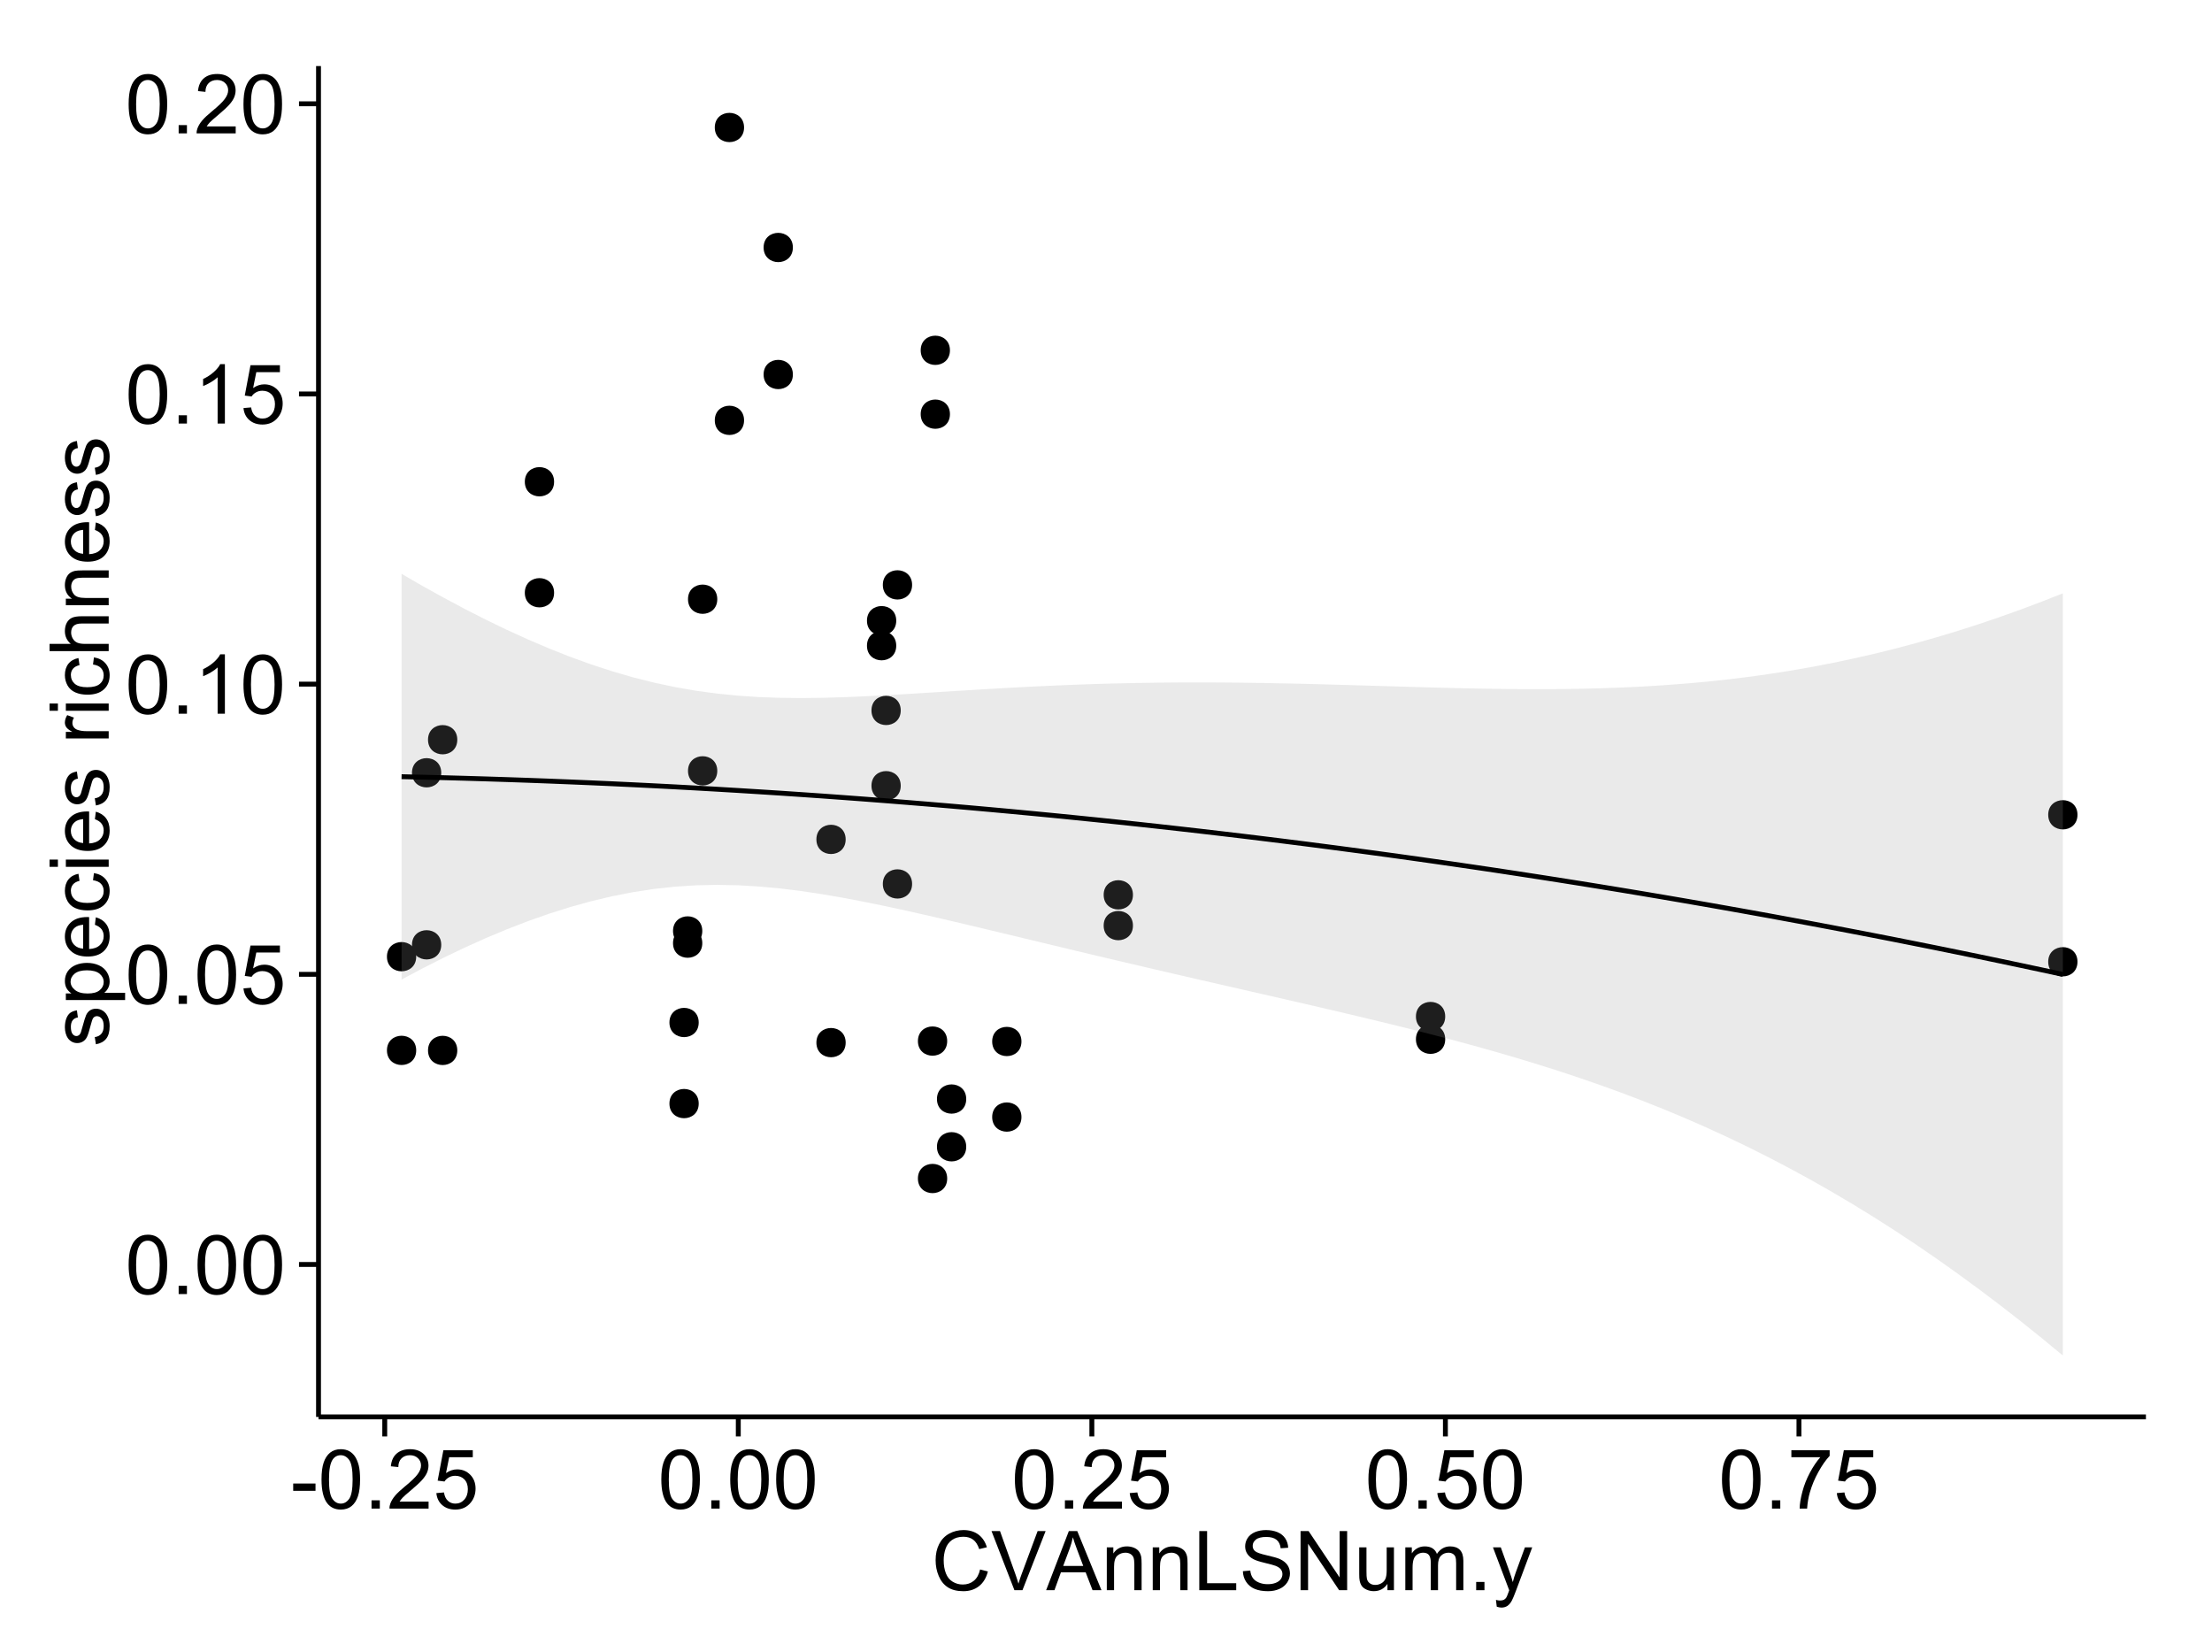 <?xml version="1.0" encoding="UTF-8"?>
<svg xmlns="http://www.w3.org/2000/svg" xmlns:xlink="http://www.w3.org/1999/xlink" width="482pt" height="360pt" viewBox="0 0 482 360" version="1.1">
<defs>
<g>
<symbol overflow="visible" id="glyph0-0">
<path style="stroke:none;" d="M 0.746 -6.355 C 0.742 -7.875 0.898 -9.102 1.215 -10.031 C 1.527 -10.961 1.996 -11.676 2.613 -12.18 C 3.23 -12.684 4.008 -12.938 4.949 -12.938 C 5.637 -12.938 6.242 -12.797 6.766 -12.52 C 7.285 -12.238 7.715 -11.836 8.059 -11.316 C 8.395 -10.789 8.664 -10.152 8.859 -9.398 C 9.051 -8.645 9.145 -7.629 9.148 -6.355 C 9.145 -4.84 8.992 -3.617 8.684 -2.691 C 8.371 -1.762 7.906 -1.047 7.289 -0.539 C 6.672 -0.035 5.891 0.215 4.949 0.219 C 3.703 0.215 2.727 -0.227 2.023 -1.117 C 1.168 -2.188 0.742 -3.934 0.746 -6.355 Z M 2.375 -6.355 C 2.371 -4.234 2.621 -2.824 3.117 -2.129 C 3.609 -1.426 4.219 -1.078 4.949 -1.082 C 5.672 -1.078 6.281 -1.43 6.781 -2.137 C 7.273 -2.836 7.523 -4.242 7.523 -6.355 C 7.523 -8.473 7.273 -9.883 6.781 -10.582 C 6.281 -11.277 5.664 -11.625 4.93 -11.629 C 4.199 -11.625 3.621 -11.316 3.191 -10.703 C 2.645 -9.918 2.371 -8.469 2.375 -6.355 Z M 2.375 -6.355 "/>
</symbol>
<symbol overflow="visible" id="glyph0-1">
<path style="stroke:none;" d="M 1.633 0 L 1.633 -1.801 L 3.438 -1.801 L 3.438 0 Z M 1.633 0 "/>
</symbol>
<symbol overflow="visible" id="glyph0-2">
<path style="stroke:none;" d="M 0.746 -3.375 L 2.406 -3.516 C 2.527 -2.707 2.812 -2.098 3.266 -1.691 C 3.711 -1.281 4.254 -1.078 4.887 -1.082 C 5.648 -1.078 6.293 -1.363 6.82 -1.941 C 7.344 -2.512 7.605 -3.273 7.609 -4.227 C 7.605 -5.125 7.352 -5.84 6.848 -6.363 C 6.34 -6.883 5.676 -7.141 4.859 -7.145 C 4.344 -7.141 3.887 -7.027 3.48 -6.797 C 3.07 -6.566 2.746 -6.266 2.516 -5.898 L 1.027 -6.09 L 2.277 -12.711 L 8.684 -12.711 L 8.684 -11.195 L 3.543 -11.195 L 2.848 -7.734 C 3.621 -8.273 4.43 -8.543 5.281 -8.543 C 6.402 -8.543 7.352 -8.152 8.129 -7.371 C 8.898 -6.59 9.285 -5.586 9.289 -4.367 C 9.285 -3.195 8.945 -2.188 8.27 -1.344 C 7.441 -0.301 6.316 0.215 4.887 0.219 C 3.715 0.215 2.758 -0.109 2.016 -0.766 C 1.273 -1.418 0.848 -2.289 0.746 -3.375 Z M 0.746 -3.375 "/>
</symbol>
<symbol overflow="visible" id="glyph0-3">
<path style="stroke:none;" d="M 6.707 0 L 5.125 0 L 5.125 -10.082 C 4.742 -9.715 4.242 -9.352 3.625 -8.988 C 3.004 -8.625 2.449 -8.352 1.961 -8.172 L 1.961 -9.703 C 2.844 -10.117 3.617 -10.621 4.281 -11.215 C 4.941 -11.805 5.41 -12.379 5.688 -12.938 L 6.707 -12.938 Z M 6.707 0 "/>
</symbol>
<symbol overflow="visible" id="glyph0-4">
<path style="stroke:none;" d="M 9.062 -1.52 L 9.062 0 L 0.547 0 C 0.531 -0.379 0.594 -0.742 0.73 -1.098 C 0.945 -1.676 1.293 -2.25 1.77 -2.812 C 2.246 -3.375 2.934 -4.023 3.84 -4.766 C 5.238 -5.906 6.188 -6.816 6.68 -7.492 C 7.172 -8.16 7.418 -8.793 7.418 -9.395 C 7.418 -10.02 7.191 -10.551 6.746 -10.98 C 6.293 -11.41 5.711 -11.625 4.992 -11.629 C 4.23 -11.625 3.621 -11.395 3.164 -10.941 C 2.703 -10.48 2.469 -9.848 2.469 -9.043 L 0.844 -9.211 C 0.953 -10.422 1.371 -11.344 2.102 -11.984 C 2.824 -12.617 3.801 -12.938 5.027 -12.938 C 6.262 -12.938 7.238 -12.594 7.961 -11.91 C 8.68 -11.223 9.039 -10.371 9.043 -9.359 C 9.039 -8.84 8.934 -8.336 8.727 -7.84 C 8.512 -7.34 8.164 -6.812 7.676 -6.266 C 7.188 -5.711 6.375 -4.957 5.238 -4 C 4.285 -3.199 3.676 -2.66 3.41 -2.379 C 3.141 -2.094 2.918 -1.805 2.742 -1.52 Z M 9.062 -1.52 "/>
</symbol>
<symbol overflow="visible" id="glyph0-5">
<path style="stroke:none;" d="M 0.57 -3.867 L 0.57 -5.457 L 5.43 -5.457 L 5.43 -3.867 Z M 0.57 -3.867 "/>
</symbol>
<symbol overflow="visible" id="glyph0-6">
<path style="stroke:none;" d="M 0.852 -11.195 L 0.852 -12.719 L 9.195 -12.719 L 9.195 -11.488 C 8.367 -10.613 7.555 -9.453 6.754 -8.008 C 5.945 -6.559 5.324 -5.07 4.887 -3.543 C 4.57 -2.461 4.367 -1.281 4.281 0 L 2.656 0 C 2.668 -1.012 2.867 -2.234 3.25 -3.672 C 3.629 -5.105 4.176 -6.492 4.891 -7.828 C 5.602 -9.16 6.359 -10.281 7.164 -11.195 Z M 0.852 -11.195 "/>
</symbol>
<symbol overflow="visible" id="glyph0-7">
<path style="stroke:none;" d="M 10.582 -4.516 L 12.289 -4.086 C 11.926 -2.68 11.281 -1.613 10.355 -0.883 C 9.426 -0.148 8.293 0.215 6.953 0.219 C 5.559 0.215 4.43 -0.062 3.562 -0.629 C 2.691 -1.191 2.027 -2.012 1.578 -3.086 C 1.121 -4.156 0.895 -5.309 0.898 -6.539 C 0.895 -7.879 1.152 -9.047 1.664 -10.047 C 2.176 -11.043 2.902 -11.801 3.852 -12.324 C 4.797 -12.84 5.84 -13.102 6.977 -13.105 C 8.266 -13.102 9.352 -12.773 10.23 -12.121 C 11.105 -11.461 11.715 -10.539 12.066 -9.352 L 10.391 -8.957 C 10.086 -9.891 9.652 -10.574 9.086 -11.004 C 8.516 -11.43 7.801 -11.641 6.945 -11.645 C 5.949 -11.641 5.121 -11.406 4.457 -10.934 C 3.789 -10.457 3.324 -9.816 3.059 -9.02 C 2.789 -8.215 2.652 -7.391 2.656 -6.547 C 2.652 -5.449 2.812 -4.496 3.133 -3.68 C 3.449 -2.859 3.945 -2.246 4.621 -1.844 C 5.293 -1.438 6.023 -1.234 6.812 -1.238 C 7.762 -1.234 8.57 -1.512 9.234 -2.062 C 9.898 -2.613 10.348 -3.43 10.582 -4.516 Z M 10.582 -4.516 "/>
</symbol>
<symbol overflow="visible" id="glyph0-8">
<path style="stroke:none;" d="M 5.07 0 L 0.078 -12.883 L 1.926 -12.883 L 5.273 -3.523 C 5.543 -2.77 5.766 -2.066 5.949 -1.414 C 6.145 -2.113 6.379 -2.816 6.645 -3.523 L 10.125 -12.883 L 11.867 -12.883 L 6.82 0 Z M 5.07 0 "/>
</symbol>
<symbol overflow="visible" id="glyph0-9">
<path style="stroke:none;" d="M -0.027 0 L 4.922 -12.883 L 6.758 -12.883 L 12.031 0 L 10.09 0 L 8.586 -3.902 L 3.199 -3.902 L 1.785 0 Z M 3.691 -5.289 L 8.059 -5.289 L 6.715 -8.859 C 6.305 -9.941 6 -10.832 5.801 -11.531 C 5.637 -10.703 5.402 -9.883 5.105 -9.07 Z M 3.691 -5.289 "/>
</symbol>
<symbol overflow="visible" id="glyph0-10">
<path style="stroke:none;" d="M 1.188 0 L 1.188 -9.336 L 2.609 -9.336 L 2.609 -8.008 C 3.293 -9.031 4.285 -9.543 5.582 -9.547 C 6.141 -9.543 6.656 -9.441 7.133 -9.242 C 7.602 -9.035 7.957 -8.77 8.191 -8.445 C 8.426 -8.113 8.59 -7.727 8.684 -7.277 C 8.742 -6.98 8.77 -6.465 8.773 -5.738 L 8.773 0 L 7.188 0 L 7.188 -5.68 C 7.184 -6.32 7.121 -6.801 7.004 -7.121 C 6.879 -7.438 6.66 -7.695 6.348 -7.887 C 6.031 -8.074 5.664 -8.168 5.246 -8.172 C 4.566 -8.168 3.984 -7.953 3.5 -7.531 C 3.008 -7.102 2.766 -6.293 2.77 -5.098 L 2.77 0 Z M 1.188 0 "/>
</symbol>
<symbol overflow="visible" id="glyph0-11">
<path style="stroke:none;" d="M 1.32 0 L 1.32 -12.883 L 3.023 -12.883 L 3.023 -1.52 L 9.367 -1.52 L 9.367 0 Z M 1.32 0 "/>
</symbol>
<symbol overflow="visible" id="glyph0-12">
<path style="stroke:none;" d="M 0.809 -4.141 L 2.418 -4.281 C 2.492 -3.633 2.668 -3.102 2.949 -2.691 C 3.223 -2.277 3.656 -1.945 4.246 -1.691 C 4.828 -1.434 5.488 -1.305 6.223 -1.309 C 6.871 -1.305 7.445 -1.402 7.945 -1.598 C 8.441 -1.789 8.809 -2.055 9.055 -2.395 C 9.297 -2.727 9.422 -3.094 9.422 -3.5 C 9.422 -3.898 9.305 -4.25 9.07 -4.555 C 8.836 -4.852 8.449 -5.105 7.91 -5.316 C 7.562 -5.449 6.797 -5.66 5.613 -5.945 C 4.43 -6.227 3.602 -6.496 3.129 -6.75 C 2.512 -7.07 2.051 -7.469 1.754 -7.949 C 1.449 -8.422 1.301 -8.957 1.301 -9.555 C 1.301 -10.203 1.484 -10.812 1.852 -11.379 C 2.219 -11.941 2.758 -12.367 3.469 -12.664 C 4.18 -12.953 4.969 -13.102 5.836 -13.105 C 6.789 -13.102 7.629 -12.945 8.363 -12.641 C 9.09 -12.328 9.652 -11.879 10.043 -11.285 C 10.434 -10.688 10.645 -10.008 10.68 -9.254 L 9.043 -9.133 C 8.953 -9.941 8.656 -10.555 8.152 -10.977 C 7.641 -11.391 6.895 -11.602 5.906 -11.602 C 4.875 -11.602 4.121 -11.41 3.652 -11.035 C 3.176 -10.652 2.941 -10.199 2.945 -9.668 C 2.941 -9.203 3.109 -8.82 3.445 -8.523 C 3.773 -8.223 4.629 -7.918 6.016 -7.605 C 7.398 -7.293 8.348 -7.02 8.867 -6.785 C 9.613 -6.438 10.168 -5.996 10.527 -5.469 C 10.883 -4.938 11.062 -4.328 11.066 -3.641 C 11.062 -2.949 10.867 -2.305 10.477 -1.699 C 10.082 -1.09 9.516 -0.617 8.781 -0.285 C 8.043 0.051 7.215 0.215 6.301 0.219 C 5.133 0.215 4.156 0.051 3.371 -0.289 C 2.578 -0.625 1.961 -1.137 1.516 -1.824 C 1.066 -2.504 0.832 -3.277 0.809 -4.141 Z M 0.809 -4.141 "/>
</symbol>
<symbol overflow="visible" id="glyph0-13">
<path style="stroke:none;" d="M 1.371 0 L 1.371 -12.883 L 3.121 -12.883 L 9.887 -2.77 L 9.887 -12.883 L 11.523 -12.883 L 11.523 0 L 9.773 0 L 3.008 -10.125 L 3.008 0 Z M 1.371 0 "/>
</symbol>
<symbol overflow="visible" id="glyph0-14">
<path style="stroke:none;" d="M 7.305 0 L 7.305 -1.371 C 6.574 -0.316 5.586 0.211 4.344 0.211 C 3.789 0.211 3.273 0.105 2.797 -0.105 C 2.316 -0.316 1.965 -0.578 1.734 -0.898 C 1.504 -1.215 1.34 -1.609 1.25 -2.074 C 1.18 -2.383 1.148 -2.875 1.152 -3.551 L 1.152 -9.336 L 2.734 -9.336 L 2.734 -4.156 C 2.73 -3.328 2.762 -2.773 2.828 -2.488 C 2.926 -2.07 3.137 -1.742 3.461 -1.508 C 3.781 -1.266 4.18 -1.148 4.656 -1.152 C 5.129 -1.148 5.574 -1.27 5.992 -1.516 C 6.406 -1.758 6.699 -2.09 6.875 -2.508 C 7.047 -2.926 7.137 -3.531 7.137 -4.332 L 7.137 -9.336 L 8.719 -9.336 L 8.719 0 Z M 7.305 0 "/>
</symbol>
<symbol overflow="visible" id="glyph0-15">
<path style="stroke:none;" d="M 1.188 0 L 1.188 -9.336 L 2.602 -9.336 L 2.602 -8.023 C 2.891 -8.477 3.277 -8.848 3.77 -9.129 C 4.254 -9.406 4.809 -9.543 5.43 -9.547 C 6.121 -9.543 6.688 -9.398 7.133 -9.113 C 7.57 -8.824 7.883 -8.426 8.07 -7.91 C 8.805 -9 9.766 -9.543 10.953 -9.547 C 11.875 -9.543 12.586 -9.289 13.086 -8.777 C 13.582 -8.262 13.832 -7.469 13.836 -6.406 L 13.836 0 L 12.262 0 L 12.262 -5.879 C 12.258 -6.508 12.207 -6.965 12.105 -7.246 C 12.004 -7.523 11.816 -7.746 11.547 -7.918 C 11.277 -8.082 10.961 -8.168 10.602 -8.172 C 9.941 -8.168 9.398 -7.949 8.965 -7.516 C 8.527 -7.078 8.309 -6.379 8.312 -5.422 L 8.312 0 L 6.734 0 L 6.734 -6.062 C 6.73 -6.762 6.602 -7.289 6.348 -7.645 C 6.086 -7.992 5.664 -8.168 5.078 -8.172 C 4.633 -8.168 4.223 -8.051 3.844 -7.82 C 3.465 -7.582 3.191 -7.238 3.023 -6.793 C 2.852 -6.34 2.766 -5.691 2.77 -4.844 L 2.77 0 Z M 1.188 0 "/>
</symbol>
<symbol overflow="visible" id="glyph0-16">
<path style="stroke:none;" d="M 1.117 3.594 L 0.941 2.109 C 1.285 2.203 1.586 2.25 1.844 2.25 C 2.195 2.25 2.477 2.191 2.691 2.074 C 2.898 1.957 3.07 1.793 3.207 1.582 C 3.305 1.422 3.469 1.027 3.691 0.406 C 3.719 0.312 3.766 0.184 3.832 0.016 L 0.289 -9.336 L 1.996 -9.336 L 3.938 -3.93 C 4.188 -3.238 4.41 -2.516 4.613 -1.766 C 4.793 -2.488 5.012 -3.199 5.266 -3.895 L 7.258 -9.336 L 8.844 -9.336 L 5.289 0.156 C 4.906 1.18 4.609 1.887 4.402 2.277 C 4.117 2.797 3.797 3.18 3.434 3.422 C 3.07 3.664 2.637 3.785 2.137 3.789 C 1.828 3.785 1.488 3.719 1.117 3.594 Z M 1.117 3.594 "/>
</symbol>
<symbol overflow="visible" id="glyph1-0">
<path style="stroke:none;" d="M -2.785 -0.555 L -3.031 -2.117 C -2.402 -2.203 -1.922 -2.449 -1.59 -2.852 C -1.254 -3.25 -1.09 -3.812 -1.09 -4.535 C -1.09 -5.262 -1.234 -5.801 -1.531 -6.152 C -1.824 -6.504 -2.172 -6.68 -2.574 -6.68 C -2.926 -6.68 -3.207 -6.523 -3.418 -6.215 C -3.555 -5.996 -3.734 -5.457 -3.953 -4.598 C -4.246 -3.434 -4.5 -2.629 -4.715 -2.184 C -4.926 -1.734 -5.223 -1.395 -5.602 -1.164 C -5.98 -0.93 -6.398 -0.812 -6.855 -0.816 C -7.27 -0.812 -7.652 -0.91 -8.012 -1.102 C -8.363 -1.293 -8.66 -1.551 -8.895 -1.883 C -9.074 -2.125 -9.227 -2.461 -9.355 -2.887 C -9.48 -3.309 -9.543 -3.766 -9.547 -4.254 C -9.543 -4.984 -9.438 -5.625 -9.23 -6.184 C -9.016 -6.734 -8.73 -7.145 -8.371 -7.41 C -8.008 -7.672 -7.527 -7.852 -6.926 -7.953 L -6.715 -6.406 C -7.195 -6.332 -7.57 -6.129 -7.84 -5.797 C -8.105 -5.457 -8.238 -4.98 -8.242 -4.367 C -8.238 -3.637 -8.117 -3.121 -7.883 -2.812 C -7.641 -2.5 -7.359 -2.344 -7.039 -2.348 C -6.832 -2.344 -6.648 -2.406 -6.484 -2.539 C -6.312 -2.664 -6.172 -2.867 -6.062 -3.148 C -6.004 -3.301 -5.871 -3.766 -5.66 -4.543 C -5.359 -5.66 -5.113 -6.441 -4.926 -6.887 C -4.734 -7.324 -4.457 -7.672 -4.094 -7.926 C -3.73 -8.176 -3.281 -8.301 -2.742 -8.305 C -2.211 -8.301 -1.711 -8.148 -1.25 -7.844 C -0.781 -7.535 -0.422 -7.09 -0.172 -6.512 C 0.086 -5.926 0.211 -5.27 0.211 -4.543 C 0.211 -3.328 -0.039 -2.406 -0.543 -1.77 C -1.047 -1.133 -1.793 -0.727 -2.785 -0.555 Z M -2.785 -0.555 "/>
</symbol>
<symbol overflow="visible" id="glyph1-1">
<path style="stroke:none;" d="M 3.578 -1.188 L -9.336 -1.188 L -9.336 -2.629 L -8.121 -2.629 C -8.594 -2.965 -8.949 -3.348 -9.188 -3.777 C -9.426 -4.203 -9.543 -4.723 -9.547 -5.336 C -9.543 -6.129 -9.34 -6.832 -8.93 -7.445 C -8.516 -8.051 -7.934 -8.512 -7.191 -8.824 C -6.441 -9.133 -5.625 -9.285 -4.738 -9.289 C -3.781 -9.285 -2.922 -9.113 -2.156 -8.773 C -1.391 -8.43 -0.805 -7.934 -0.398 -7.281 C 0.008 -6.625 0.211 -5.938 0.211 -5.219 C 0.211 -4.691 0.102 -4.219 -0.121 -3.801 C -0.344 -3.379 -0.625 -3.035 -0.965 -2.77 L 3.578 -2.77 Z M -4.613 -2.621 C -3.41 -2.613 -2.523 -2.855 -1.949 -3.348 C -1.375 -3.832 -1.09 -4.422 -1.09 -5.117 C -1.09 -5.816 -1.387 -6.418 -1.98 -6.922 C -2.574 -7.418 -3.496 -7.668 -4.746 -7.672 C -5.934 -7.668 -6.824 -7.426 -7.418 -6.938 C -8.008 -6.449 -8.301 -5.863 -8.305 -5.188 C -8.301 -4.508 -7.988 -3.914 -7.359 -3.398 C -6.727 -2.879 -5.809 -2.617 -4.613 -2.621 Z M -4.613 -2.621 "/>
</symbol>
<symbol overflow="visible" id="glyph1-2">
<path style="stroke:none;" d="M -3.004 -7.578 L -2.805 -9.211 C -1.848 -8.953 -1.105 -8.473 -0.578 -7.777 C -0.051 -7.078 0.211 -6.188 0.211 -5.105 C 0.211 -3.738 -0.207 -2.656 -1.051 -1.859 C -1.887 -1.055 -3.066 -0.656 -4.586 -0.66 C -6.156 -0.656 -7.375 -1.059 -8.246 -1.871 C -9.109 -2.676 -9.543 -3.727 -9.547 -5.02 C -9.543 -6.266 -9.117 -7.285 -8.27 -8.078 C -7.418 -8.867 -6.223 -9.262 -4.684 -9.266 C -4.586 -9.262 -4.445 -9.258 -4.262 -9.254 L -4.262 -2.293 C -3.234 -2.348 -2.449 -2.641 -1.906 -3.164 C -1.359 -3.684 -1.09 -4.332 -1.09 -5.117 C -1.09 -5.691 -1.242 -6.188 -1.547 -6.598 C -1.852 -7.008 -2.336 -7.332 -3.004 -7.578 Z M -5.562 -2.383 L -5.562 -7.594 C -6.344 -7.523 -6.934 -7.324 -7.328 -6.996 C -7.934 -6.492 -8.238 -5.836 -8.242 -5.035 C -8.238 -4.305 -7.996 -3.695 -7.512 -3.203 C -7.027 -2.707 -6.375 -2.434 -5.562 -2.383 Z M -5.562 -2.383 "/>
</symbol>
<symbol overflow="visible" id="glyph1-3">
<path style="stroke:none;" d="M -3.418 -7.277 L -3.215 -8.832 C -2.141 -8.66 -1.301 -8.227 -0.699 -7.527 C -0.09 -6.824 0.211 -5.965 0.211 -4.949 C 0.211 -3.668 -0.203 -2.641 -1.039 -1.867 C -1.871 -1.09 -3.07 -0.703 -4.633 -0.703 C -5.637 -0.703 -6.52 -0.867 -7.277 -1.203 C -8.031 -1.535 -8.598 -2.047 -8.977 -2.73 C -9.355 -3.41 -9.543 -4.152 -9.547 -4.957 C -9.543 -5.969 -9.289 -6.797 -8.777 -7.441 C -8.262 -8.086 -7.531 -8.5 -6.59 -8.684 L -6.355 -7.145 C -6.98 -6.996 -7.453 -6.738 -7.77 -6.367 C -8.082 -5.992 -8.238 -5.543 -8.242 -5.02 C -8.238 -4.219 -7.953 -3.57 -7.387 -3.074 C -6.812 -2.574 -5.91 -2.324 -4.676 -2.328 C -3.422 -2.324 -2.508 -2.566 -1.941 -3.047 C -1.371 -3.527 -1.09 -4.152 -1.09 -4.93 C -1.09 -5.547 -1.277 -6.066 -1.66 -6.484 C -2.035 -6.898 -2.621 -7.164 -3.418 -7.277 Z M -3.418 -7.277 "/>
</symbol>
<symbol overflow="visible" id="glyph1-4">
<path style="stroke:none;" d="M -11.066 -1.195 L -12.883 -1.195 L -12.883 -2.777 L -11.066 -2.777 Z M 0 -1.195 L -9.336 -1.195 L -9.336 -2.777 L 0 -2.777 Z M 0 -1.195 "/>
</symbol>
<symbol overflow="visible" id="glyph1-5">
<path style="stroke:none;" d=""/>
</symbol>
<symbol overflow="visible" id="glyph1-6">
<path style="stroke:none;" d="M 0 -1.168 L -9.336 -1.168 L -9.336 -2.594 L -7.918 -2.594 C -8.578 -2.953 -9.016 -3.289 -9.23 -3.598 C -9.438 -3.906 -9.543 -4.242 -9.547 -4.613 C -9.543 -5.145 -9.375 -5.688 -9.035 -6.242 L -7.566 -5.695 C -7.793 -5.309 -7.91 -4.922 -7.91 -4.535 C -7.91 -4.188 -7.805 -3.875 -7.598 -3.602 C -7.387 -3.324 -7.098 -3.129 -6.734 -3.016 C -6.168 -2.836 -5.555 -2.746 -4.887 -2.75 L 0 -2.75 Z M 0 -1.168 "/>
</symbol>
<symbol overflow="visible" id="glyph1-7">
<path style="stroke:none;" d="M 0 -1.188 L -12.883 -1.188 L -12.883 -2.77 L -8.262 -2.77 C -9.117 -3.504 -9.543 -4.434 -9.547 -5.562 C -9.543 -6.25 -9.406 -6.852 -9.137 -7.363 C -8.859 -7.871 -8.484 -8.234 -8.004 -8.457 C -7.523 -8.676 -6.824 -8.789 -5.914 -8.789 L 0 -8.789 L 0 -7.207 L -5.914 -7.207 C -6.703 -7.207 -7.281 -7.035 -7.641 -6.691 C -8 -6.348 -8.18 -5.863 -8.184 -5.238 C -8.18 -4.77 -8.059 -4.328 -7.816 -3.914 C -7.574 -3.5 -7.242 -3.203 -6.828 -3.031 C -6.406 -2.852 -5.832 -2.766 -5.105 -2.77 L 0 -2.77 Z M 0 -1.188 "/>
</symbol>
<symbol overflow="visible" id="glyph1-8">
<path style="stroke:none;" d="M 0 -1.188 L -9.336 -1.188 L -9.336 -2.609 L -8.008 -2.609 C -9.031 -3.293 -9.543 -4.285 -9.547 -5.582 C -9.543 -6.141 -9.441 -6.656 -9.242 -7.133 C -9.035 -7.602 -8.77 -7.957 -8.445 -8.191 C -8.113 -8.426 -7.727 -8.59 -7.277 -8.684 C -6.98 -8.742 -6.465 -8.77 -5.738 -8.773 L 0 -8.773 L 0 -7.188 L -5.68 -7.188 C -6.32 -7.184 -6.801 -7.121 -7.121 -7.004 C -7.438 -6.879 -7.695 -6.66 -7.887 -6.348 C -8.074 -6.031 -8.168 -5.664 -8.172 -5.246 C -8.168 -4.57 -7.953 -3.992 -7.531 -3.504 C -7.102 -3.012 -6.293 -2.766 -5.098 -2.77 L 0 -2.77 Z M 0 -1.188 "/>
</symbol>
</g>
<clipPath id="clip1">
  <path d="M 69.406 14.398 L 468.602 14.398 L 468.602 309.734 L 69.406 309.734 Z M 69.406 14.398 "/>
</clipPath>
</defs>
<g id="surface3476">
<rect x="0" y="0" width="482" height="360" style="fill:rgb(100%,100%,100%);fill-opacity:1;stroke:none;"/>
<rect x="0" y="0" width="482" height="360" style="fill:rgb(100%,100%,100%);fill-opacity:1;stroke:none;"/>
<path style="fill:none;stroke-width:1.063;stroke-linecap:round;stroke-linejoin:round;stroke:rgb(100%,100%,100%);stroke-opacity:1;stroke-miterlimit:10;" d="M 0 360 L 482 360 L 482 0 L 0 0 Z M 0 360 "/>
<g clip-path="url(#clip1)" clip-rule="nonzero">
<path style=" stroke:none;fill-rule:nonzero;fill:rgb(100%,100%,100%);fill-opacity:1;" d="M 69.406 308.734 L 467.602 308.734 L 467.602 14.398 L 69.406 14.398 Z M 69.406 308.734 "/>
<path style=" stroke:none;fill-rule:nonzero;fill:rgb(0%,0%,0%);fill-opacity:1;" d="M 195.211 171.203 C 195.211 174.035 190.961 174.035 190.961 171.203 C 190.961 168.367 195.211 168.367 195.211 171.203 "/>
<path style=" stroke:none;fill-rule:nonzero;fill:rgb(0%,0%,0%);fill-opacity:1;" d="M 95.086 205.871 C 95.086 208.703 90.832 208.703 90.832 205.871 C 90.832 203.035 95.086 203.035 95.086 205.871 "/>
<path style=" stroke:none;fill-rule:nonzero;fill:rgb(0%,0%,0%);fill-opacity:1;" d="M 183.211 227.18 C 183.211 230.016 178.957 230.016 178.957 227.18 C 178.957 224.344 183.211 224.344 183.211 227.18 "/>
<path style=" stroke:none;fill-rule:nonzero;fill:rgb(0%,0%,0%);fill-opacity:1;" d="M 95.086 168.383 C 95.086 171.219 90.832 171.219 90.832 168.383 C 90.832 165.547 95.086 165.547 95.086 168.383 "/>
<path style=" stroke:none;fill-rule:nonzero;fill:rgb(0%,0%,0%);fill-opacity:1;" d="M 171.707 81.602 C 171.707 84.438 167.457 84.438 167.457 81.602 C 167.457 78.766 171.707 78.766 171.707 81.602 "/>
<path style=" stroke:none;fill-rule:nonzero;fill:rgb(0%,0%,0%);fill-opacity:1;" d="M 451.625 209.562 C 451.625 212.398 447.375 212.398 447.375 209.562 C 447.375 206.727 451.625 206.727 451.625 209.562 "/>
<path style=" stroke:none;fill-rule:nonzero;fill:rgb(0%,0%,0%);fill-opacity:1;" d="M 451.625 177.535 C 451.625 180.371 447.375 180.371 447.375 177.535 C 447.375 174.699 451.625 174.699 451.625 177.535 "/>
<path style=" stroke:none;fill-rule:nonzero;fill:rgb(0%,0%,0%);fill-opacity:1;" d="M 98.582 161.176 C 98.582 164.012 94.328 164.012 94.328 161.176 C 94.328 158.34 98.582 158.34 98.582 161.176 "/>
<path style=" stroke:none;fill-rule:nonzero;fill:rgb(0%,0%,0%);fill-opacity:1;" d="M 98.582 228.879 C 98.582 231.715 94.328 231.715 94.328 228.879 C 94.328 226.043 98.582 226.043 98.582 228.879 "/>
<path style=" stroke:none;fill-rule:nonzero;fill:rgb(0%,0%,0%);fill-opacity:1;" d="M 151.969 202.848 C 151.969 205.684 147.715 205.684 147.715 202.848 C 147.715 200.012 151.969 200.012 151.969 202.848 "/>
<path style=" stroke:none;fill-rule:nonzero;fill:rgb(0%,0%,0%);fill-opacity:1;" d="M 155.234 130.562 C 155.234 133.398 150.98 133.398 150.98 130.562 C 150.98 127.73 155.234 127.73 155.234 130.562 "/>
<path style=" stroke:none;fill-rule:nonzero;fill:rgb(0%,0%,0%);fill-opacity:1;" d="M 155.234 167.961 C 155.234 170.797 150.98 170.797 150.98 167.961 C 150.98 165.125 155.234 165.125 155.234 167.961 "/>
<path style=" stroke:none;fill-rule:nonzero;fill:rgb(0%,0%,0%);fill-opacity:1;" d="M 119.676 104.969 C 119.676 107.805 115.422 107.805 115.422 104.969 C 115.422 102.137 119.676 102.137 119.676 104.969 "/>
<path style=" stroke:none;fill-rule:nonzero;fill:rgb(0%,0%,0%);fill-opacity:1;" d="M 205.934 76.328 C 205.934 79.164 201.684 79.164 201.684 76.328 C 201.684 73.492 205.934 73.492 205.934 76.328 "/>
<path style=" stroke:none;fill-rule:nonzero;fill:rgb(0%,0%,0%);fill-opacity:1;" d="M 205.934 90.242 C 205.934 93.078 201.684 93.078 201.684 90.242 C 201.684 87.41 205.934 87.41 205.934 90.242 "/>
<path style=" stroke:none;fill-rule:nonzero;fill:rgb(0%,0%,0%);fill-opacity:1;" d="M 313.852 226.449 C 313.852 229.281 309.598 229.281 309.598 226.449 C 309.598 223.613 313.852 223.613 313.852 226.449 "/>
<path style=" stroke:none;fill-rule:nonzero;fill:rgb(0%,0%,0%);fill-opacity:1;" d="M 313.852 221.492 C 313.852 224.328 309.598 224.328 309.598 221.492 C 309.598 218.656 313.852 218.656 313.852 221.492 "/>
<path style=" stroke:none;fill-rule:nonzero;fill:rgb(0%,0%,0%);fill-opacity:1;" d="M 171.707 53.922 C 171.707 56.758 167.457 56.758 167.457 53.922 C 167.457 51.09 171.707 51.09 171.707 53.922 "/>
<path style=" stroke:none;fill-rule:nonzero;fill:rgb(0%,0%,0%);fill-opacity:1;" d="M 119.676 129.156 C 119.676 131.992 115.422 131.992 115.422 129.156 C 115.422 126.324 119.676 126.324 119.676 129.156 "/>
<path style=" stroke:none;fill-rule:nonzero;fill:rgb(0%,0%,0%);fill-opacity:1;" d="M 151.969 205.504 C 151.969 208.34 147.715 208.34 147.715 205.504 C 147.715 202.668 151.969 202.668 151.969 205.504 "/>
<path style=" stroke:none;fill-rule:nonzero;fill:rgb(0%,0%,0%);fill-opacity:1;" d="M 183.211 182.898 C 183.211 185.73 178.957 185.73 178.957 182.898 C 178.957 180.062 183.211 180.062 183.211 182.898 "/>
<path style=" stroke:none;fill-rule:nonzero;fill:rgb(0%,0%,0%);fill-opacity:1;" d="M 195.211 154.797 C 195.211 157.633 190.961 157.633 190.961 154.797 C 190.961 151.965 195.211 151.965 195.211 154.797 "/>
<path style=" stroke:none;fill-rule:nonzero;fill:rgb(0%,0%,0%);fill-opacity:1;" d="M 209.48 249.871 C 209.48 252.707 205.227 252.707 205.227 249.871 C 205.227 247.035 209.48 247.035 209.48 249.871 "/>
<path style=" stroke:none;fill-rule:nonzero;fill:rgb(0%,0%,0%);fill-opacity:1;" d="M 209.48 239.473 C 209.48 242.305 205.227 242.305 205.227 239.473 C 205.227 236.637 209.48 236.637 209.48 239.473 "/>
<path style=" stroke:none;fill-rule:nonzero;fill:rgb(0%,0%,0%);fill-opacity:1;" d="M 161.07 91.59 C 161.07 94.426 156.816 94.426 156.816 91.59 C 156.816 88.758 161.07 88.758 161.07 91.59 "/>
<path style=" stroke:none;fill-rule:nonzero;fill:rgb(0%,0%,0%);fill-opacity:1;" d="M 161.07 27.777 C 161.07 30.613 156.816 30.613 156.816 27.777 C 156.816 24.945 161.07 24.945 161.07 27.777 "/>
<path style=" stroke:none;fill-rule:nonzero;fill:rgb(0%,0%,0%);fill-opacity:1;" d="M 89.629 208.453 C 89.629 211.289 85.379 211.289 85.379 208.453 C 85.379 205.617 89.629 205.617 89.629 208.453 "/>
<path style=" stroke:none;fill-rule:nonzero;fill:rgb(0%,0%,0%);fill-opacity:1;" d="M 89.629 228.867 C 89.629 231.703 85.379 231.703 85.379 228.867 C 85.379 226.035 89.629 226.035 89.629 228.867 "/>
<path style=" stroke:none;fill-rule:nonzero;fill:rgb(0%,0%,0%);fill-opacity:1;" d="M 151.188 222.793 C 151.188 225.629 146.938 225.629 146.938 222.793 C 146.938 219.957 151.188 219.957 151.188 222.793 "/>
<path style=" stroke:none;fill-rule:nonzero;fill:rgb(0%,0%,0%);fill-opacity:1;" d="M 151.188 240.461 C 151.188 243.297 146.938 243.297 146.938 240.461 C 146.938 237.629 151.188 237.629 151.188 240.461 "/>
<path style=" stroke:none;fill-rule:nonzero;fill:rgb(0%,0%,0%);fill-opacity:1;" d="M 197.688 127.441 C 197.688 130.277 193.434 130.277 193.434 127.441 C 193.434 124.605 197.688 124.605 197.688 127.441 "/>
<path style=" stroke:none;fill-rule:nonzero;fill:rgb(0%,0%,0%);fill-opacity:1;" d="M 197.688 192.602 C 197.688 195.438 193.434 195.438 193.434 192.602 C 193.434 189.766 197.688 189.766 197.688 192.602 "/>
<path style=" stroke:none;fill-rule:nonzero;fill:rgb(0%,0%,0%);fill-opacity:1;" d="M 205.332 226.844 C 205.332 229.676 201.082 229.676 201.082 226.844 C 201.082 224.008 205.332 224.008 205.332 226.844 "/>
<path style=" stroke:none;fill-rule:nonzero;fill:rgb(0%,0%,0%);fill-opacity:1;" d="M 205.332 256.789 C 205.332 259.621 201.082 259.621 201.082 256.789 C 201.082 253.953 205.332 253.953 205.332 256.789 "/>
<path style=" stroke:none;fill-rule:nonzero;fill:rgb(0%,0%,0%);fill-opacity:1;" d="M 194.23 135.242 C 194.23 138.078 189.977 138.078 189.977 135.242 C 189.977 132.406 194.23 132.406 194.23 135.242 "/>
<path style=" stroke:none;fill-rule:nonzero;fill:rgb(0%,0%,0%);fill-opacity:1;" d="M 194.23 140.695 C 194.23 143.527 189.977 143.527 189.977 140.695 C 189.977 137.859 194.23 137.859 194.23 140.695 "/>
<path style=" stroke:none;fill-rule:nonzero;fill:rgb(0%,0%,0%);fill-opacity:1;" d="M 245.809 194.977 C 245.809 197.812 241.555 197.812 241.555 194.977 C 241.555 192.145 245.809 192.145 245.809 194.977 "/>
<path style=" stroke:none;fill-rule:nonzero;fill:rgb(0%,0%,0%);fill-opacity:1;" d="M 245.809 201.68 C 245.809 204.516 241.555 204.516 241.555 201.68 C 241.555 198.848 245.809 198.848 245.809 201.68 "/>
<path style=" stroke:none;fill-rule:nonzero;fill:rgb(0%,0%,0%);fill-opacity:1;" d="M 221.516 226.934 C 221.516 229.766 217.262 229.766 217.262 226.934 C 217.262 224.098 221.516 224.098 221.516 226.934 "/>
<path style=" stroke:none;fill-rule:nonzero;fill:rgb(0%,0%,0%);fill-opacity:1;" d="M 221.516 243.398 C 221.516 246.234 217.262 246.234 217.262 243.398 C 217.262 240.566 221.516 240.566 221.516 243.398 "/>
<path style=" stroke:none;fill-rule:nonzero;fill:rgb(0%,0%,0%);fill-opacity:1;" d="M 196.273 171.203 C 196.273 175.453 189.895 175.453 189.895 171.203 C 189.895 166.949 196.273 166.949 196.273 171.203 "/>
<path style=" stroke:none;fill-rule:nonzero;fill:rgb(0%,0%,0%);fill-opacity:1;" d="M 96.148 205.871 C 96.148 210.121 89.77 210.121 89.77 205.871 C 89.77 201.617 96.148 201.617 96.148 205.871 "/>
<path style=" stroke:none;fill-rule:nonzero;fill:rgb(0%,0%,0%);fill-opacity:1;" d="M 184.273 227.18 C 184.273 231.43 177.895 231.43 177.895 227.18 C 177.895 222.926 184.273 222.926 184.273 227.18 "/>
<path style=" stroke:none;fill-rule:nonzero;fill:rgb(0%,0%,0%);fill-opacity:1;" d="M 96.148 168.383 C 96.148 172.633 89.77 172.633 89.77 168.383 C 89.77 164.129 96.148 164.129 96.148 168.383 "/>
<path style=" stroke:none;fill-rule:nonzero;fill:rgb(0%,0%,0%);fill-opacity:1;" d="M 172.77 81.602 C 172.77 85.852 166.391 85.852 166.391 81.602 C 166.391 77.348 172.77 77.348 172.77 81.602 "/>
<path style=" stroke:none;fill-rule:nonzero;fill:rgb(0%,0%,0%);fill-opacity:1;" d="M 452.688 209.562 C 452.688 213.816 446.312 213.816 446.312 209.562 C 446.312 205.309 452.688 205.309 452.688 209.562 "/>
<path style=" stroke:none;fill-rule:nonzero;fill:rgb(0%,0%,0%);fill-opacity:1;" d="M 452.688 177.535 C 452.688 181.789 446.312 181.789 446.312 177.535 C 446.312 173.285 452.688 173.285 452.688 177.535 "/>
<path style=" stroke:none;fill-rule:nonzero;fill:rgb(0%,0%,0%);fill-opacity:1;" d="M 99.645 161.176 C 99.645 165.43 93.266 165.43 93.266 161.176 C 93.266 156.926 99.645 156.926 99.645 161.176 "/>
<path style=" stroke:none;fill-rule:nonzero;fill:rgb(0%,0%,0%);fill-opacity:1;" d="M 99.645 228.879 C 99.645 233.129 93.266 233.129 93.266 228.879 C 93.266 224.625 99.645 224.625 99.645 228.879 "/>
<path style=" stroke:none;fill-rule:nonzero;fill:rgb(0%,0%,0%);fill-opacity:1;" d="M 153.031 202.848 C 153.031 207.098 146.652 207.098 146.652 202.848 C 146.652 198.594 153.031 198.594 153.031 202.848 "/>
<path style=" stroke:none;fill-rule:nonzero;fill:rgb(0%,0%,0%);fill-opacity:1;" d="M 156.297 130.562 C 156.297 134.816 149.918 134.816 149.918 130.562 C 149.918 126.312 156.297 126.312 156.297 130.562 "/>
<path style=" stroke:none;fill-rule:nonzero;fill:rgb(0%,0%,0%);fill-opacity:1;" d="M 156.297 167.961 C 156.297 172.215 149.918 172.215 149.918 167.961 C 149.918 163.711 156.297 163.711 156.297 167.961 "/>
<path style=" stroke:none;fill-rule:nonzero;fill:rgb(0%,0%,0%);fill-opacity:1;" d="M 120.738 104.969 C 120.738 109.223 114.359 109.223 114.359 104.969 C 114.359 100.719 120.738 100.719 120.738 104.969 "/>
<path style=" stroke:none;fill-rule:nonzero;fill:rgb(0%,0%,0%);fill-opacity:1;" d="M 206.996 76.328 C 206.996 80.582 200.621 80.582 200.621 76.328 C 200.621 72.078 206.996 72.078 206.996 76.328 "/>
<path style=" stroke:none;fill-rule:nonzero;fill:rgb(0%,0%,0%);fill-opacity:1;" d="M 206.996 90.242 C 206.996 94.496 200.621 94.496 200.621 90.242 C 200.621 85.992 206.996 85.992 206.996 90.242 "/>
<path style=" stroke:none;fill-rule:nonzero;fill:rgb(0%,0%,0%);fill-opacity:1;" d="M 314.914 226.449 C 314.914 230.699 308.535 230.699 308.535 226.449 C 308.535 222.195 314.914 222.195 314.914 226.449 "/>
<path style=" stroke:none;fill-rule:nonzero;fill:rgb(0%,0%,0%);fill-opacity:1;" d="M 314.914 221.492 C 314.914 225.746 308.535 225.746 308.535 221.492 C 308.535 217.242 314.914 217.242 314.914 221.492 "/>
<path style=" stroke:none;fill-rule:nonzero;fill:rgb(0%,0%,0%);fill-opacity:1;" d="M 172.77 53.922 C 172.77 58.176 166.391 58.176 166.391 53.922 C 166.391 49.672 172.77 49.672 172.77 53.922 "/>
<path style=" stroke:none;fill-rule:nonzero;fill:rgb(0%,0%,0%);fill-opacity:1;" d="M 120.738 129.156 C 120.738 133.41 114.359 133.41 114.359 129.156 C 114.359 124.906 120.738 124.906 120.738 129.156 "/>
<path style=" stroke:none;fill-rule:nonzero;fill:rgb(0%,0%,0%);fill-opacity:1;" d="M 153.031 205.504 C 153.031 209.754 146.652 209.754 146.652 205.504 C 146.652 201.25 153.031 201.25 153.031 205.504 "/>
<path style=" stroke:none;fill-rule:nonzero;fill:rgb(0%,0%,0%);fill-opacity:1;" d="M 184.273 182.898 C 184.273 187.148 177.895 187.148 177.895 182.898 C 177.895 178.645 184.273 178.645 184.273 182.898 "/>
<path style=" stroke:none;fill-rule:nonzero;fill:rgb(0%,0%,0%);fill-opacity:1;" d="M 196.273 154.797 C 196.273 159.051 189.895 159.051 189.895 154.797 C 189.895 150.547 196.273 150.547 196.273 154.797 "/>
<path style=" stroke:none;fill-rule:nonzero;fill:rgb(0%,0%,0%);fill-opacity:1;" d="M 210.543 249.871 C 210.543 254.125 204.164 254.125 204.164 249.871 C 204.164 245.621 210.543 245.621 210.543 249.871 "/>
<path style=" stroke:none;fill-rule:nonzero;fill:rgb(0%,0%,0%);fill-opacity:1;" d="M 210.543 239.473 C 210.543 243.723 204.164 243.723 204.164 239.473 C 204.164 235.219 210.543 235.219 210.543 239.473 "/>
<path style=" stroke:none;fill-rule:nonzero;fill:rgb(0%,0%,0%);fill-opacity:1;" d="M 162.133 91.59 C 162.133 95.844 155.754 95.844 155.754 91.59 C 155.754 87.34 162.133 87.34 162.133 91.59 "/>
<path style=" stroke:none;fill-rule:nonzero;fill:rgb(0%,0%,0%);fill-opacity:1;" d="M 162.133 27.777 C 162.133 32.031 155.754 32.031 155.754 27.777 C 155.754 23.527 162.133 23.527 162.133 27.777 "/>
<path style=" stroke:none;fill-rule:nonzero;fill:rgb(0%,0%,0%);fill-opacity:1;" d="M 90.691 208.453 C 90.691 212.703 84.316 212.703 84.316 208.453 C 84.316 204.199 90.691 204.199 90.691 208.453 "/>
<path style=" stroke:none;fill-rule:nonzero;fill:rgb(0%,0%,0%);fill-opacity:1;" d="M 90.691 228.867 C 90.691 233.121 84.316 233.121 84.316 228.867 C 84.316 224.617 90.691 224.617 90.691 228.867 "/>
<path style=" stroke:none;fill-rule:nonzero;fill:rgb(0%,0%,0%);fill-opacity:1;" d="M 152.25 222.793 C 152.25 227.047 145.871 227.047 145.871 222.793 C 145.871 218.543 152.25 218.543 152.25 222.793 "/>
<path style=" stroke:none;fill-rule:nonzero;fill:rgb(0%,0%,0%);fill-opacity:1;" d="M 152.25 240.461 C 152.25 244.715 145.871 244.715 145.871 240.461 C 145.871 236.211 152.25 236.211 152.25 240.461 "/>
<path style=" stroke:none;fill-rule:nonzero;fill:rgb(0%,0%,0%);fill-opacity:1;" d="M 198.75 127.441 C 198.75 131.695 192.371 131.695 192.371 127.441 C 192.371 123.191 198.75 123.191 198.75 127.441 "/>
<path style=" stroke:none;fill-rule:nonzero;fill:rgb(0%,0%,0%);fill-opacity:1;" d="M 198.75 192.602 C 198.75 196.855 192.371 196.855 192.371 192.602 C 192.371 188.352 198.75 188.352 198.75 192.602 "/>
<path style=" stroke:none;fill-rule:nonzero;fill:rgb(0%,0%,0%);fill-opacity:1;" d="M 206.395 226.844 C 206.395 231.094 200.016 231.094 200.016 226.844 C 200.016 222.59 206.395 222.59 206.395 226.844 "/>
<path style=" stroke:none;fill-rule:nonzero;fill:rgb(0%,0%,0%);fill-opacity:1;" d="M 206.395 256.789 C 206.395 261.039 200.016 261.039 200.016 256.789 C 200.016 252.535 206.395 252.535 206.395 256.789 "/>
<path style=" stroke:none;fill-rule:nonzero;fill:rgb(0%,0%,0%);fill-opacity:1;" d="M 195.293 135.242 C 195.293 139.492 188.914 139.492 188.914 135.242 C 188.914 130.988 195.293 130.988 195.293 135.242 "/>
<path style=" stroke:none;fill-rule:nonzero;fill:rgb(0%,0%,0%);fill-opacity:1;" d="M 195.293 140.695 C 195.293 144.945 188.914 144.945 188.914 140.695 C 188.914 136.441 195.293 136.441 195.293 140.695 "/>
<path style=" stroke:none;fill-rule:nonzero;fill:rgb(0%,0%,0%);fill-opacity:1;" d="M 246.871 194.977 C 246.871 199.23 240.492 199.23 240.492 194.977 C 240.492 190.727 246.871 190.727 246.871 194.977 "/>
<path style=" stroke:none;fill-rule:nonzero;fill:rgb(0%,0%,0%);fill-opacity:1;" d="M 246.871 201.68 C 246.871 205.934 240.492 205.934 240.492 201.68 C 240.492 197.43 246.871 197.43 246.871 201.68 "/>
<path style=" stroke:none;fill-rule:nonzero;fill:rgb(0%,0%,0%);fill-opacity:1;" d="M 222.578 226.934 C 222.578 231.184 216.199 231.184 216.199 226.934 C 216.199 222.68 222.578 222.68 222.578 226.934 "/>
<path style=" stroke:none;fill-rule:nonzero;fill:rgb(0%,0%,0%);fill-opacity:1;" d="M 222.578 243.398 C 222.578 247.652 216.199 247.652 216.199 243.398 C 216.199 239.148 222.578 239.148 222.578 243.398 "/>
<path style=" stroke:none;fill-rule:nonzero;fill:rgb(60%,60%,60%);fill-opacity:0.2;" d="M 87.504 125.035 L 92.086 127.684 L 96.668 130.23 L 101.25 132.676 L 105.832 135.008 L 110.414 137.223 L 114.996 139.312 L 119.578 141.27 L 124.164 143.086 L 128.746 144.746 L 133.328 146.246 L 137.91 147.578 L 142.492 148.734 L 147.074 149.707 L 151.656 150.504 L 156.238 151.125 L 160.82 151.578 L 165.402 151.883 L 169.984 152.047 L 174.566 152.098 L 179.148 152.047 L 183.73 151.918 L 188.312 151.727 L 192.895 151.492 L 197.477 151.23 L 202.059 150.949 L 206.641 150.66 L 211.223 150.375 L 215.809 150.102 L 220.391 149.84 L 224.973 149.602 L 229.555 149.387 L 234.137 149.199 L 238.719 149.039 L 243.301 148.91 L 247.883 148.812 L 252.465 148.742 L 257.047 148.703 L 261.629 148.695 L 266.211 148.711 L 270.793 148.754 L 275.375 148.82 L 279.957 148.91 L 284.539 149.012 L 289.121 149.133 L 293.703 149.262 L 298.285 149.395 L 302.867 149.531 L 307.453 149.668 L 312.035 149.797 L 316.617 149.914 L 321.199 150.016 L 325.781 150.094 L 330.363 150.145 L 334.945 150.164 L 339.527 150.145 L 344.109 150.082 L 348.691 149.973 L 353.273 149.812 L 357.855 149.594 L 362.438 149.312 L 367.02 148.969 L 371.602 148.559 L 376.184 148.074 L 380.766 147.516 L 385.348 146.879 L 389.93 146.168 L 394.512 145.371 L 399.098 144.496 L 403.68 143.535 L 408.262 142.492 L 412.844 141.363 L 417.426 140.148 L 422.008 138.852 L 426.59 137.469 L 431.172 136 L 435.754 134.445 L 440.336 132.809 L 444.918 131.086 L 449.5 129.281 L 449.5 295.355 L 444.918 291.574 L 440.336 287.898 L 435.754 284.332 L 431.172 280.871 L 426.59 277.516 L 422.008 274.27 L 417.426 271.129 L 412.844 268.098 L 408.262 265.176 L 403.68 262.359 L 399.098 259.652 L 394.512 257.047 L 389.93 254.551 L 385.348 252.152 L 380.766 249.859 L 376.184 247.668 L 371.602 245.57 L 367.02 243.566 L 362.438 241.656 L 357.855 239.832 L 353.273 238.09 L 348.691 236.43 L 344.109 234.844 L 339.527 233.328 L 334.945 231.879 L 330.363 230.488 L 325.781 229.152 L 321.199 227.867 L 316.617 226.625 L 312.035 225.426 L 307.453 224.258 L 302.867 223.121 L 298.285 222.012 L 293.703 220.918 L 289.121 219.844 L 284.539 218.781 L 279.957 217.727 L 275.375 216.676 L 266.211 214.582 L 261.629 213.531 L 257.047 212.477 L 252.465 211.414 L 247.883 210.344 L 243.301 209.27 L 238.719 208.188 L 234.137 207.094 L 229.555 205.996 L 220.391 203.793 L 215.809 202.695 L 211.223 201.602 L 206.641 200.52 L 202.059 199.461 L 197.477 198.43 L 192.895 197.438 L 188.312 196.5 L 183.73 195.629 L 179.148 194.84 L 174.566 194.152 L 169.984 193.586 L 165.402 193.164 L 160.82 192.895 L 156.238 192.805 L 151.656 192.902 L 147.074 193.199 L 142.492 193.695 L 137.91 194.398 L 133.328 195.297 L 128.746 196.387 L 124.164 197.664 L 119.578 199.113 L 114.996 200.727 L 110.414 202.5 L 105.832 204.418 L 101.25 206.48 L 96.668 208.672 L 92.086 210.992 L 87.504 213.438 Z M 87.504 125.035 "/>
<path style="fill:none;stroke-width:1.063;stroke-linecap:butt;stroke-linejoin:round;stroke:rgb(0%,0%,0%);stroke-opacity:1;stroke-miterlimit:1;" d="M 87.504 169.234 L 92.086 169.34 L 96.668 169.453 L 101.25 169.578 L 105.832 169.715 L 110.414 169.863 L 114.996 170.02 L 119.578 170.191 L 124.164 170.375 L 128.746 170.566 L 133.328 170.77 L 137.91 170.988 L 142.492 171.215 L 147.074 171.453 L 151.656 171.703 L 156.238 171.965 L 160.82 172.238 L 165.402 172.523 L 169.984 172.816 L 174.566 173.125 L 179.148 173.441 L 183.73 173.773 L 188.312 174.113 L 192.895 174.465 L 197.477 174.828 L 202.059 175.203 L 206.641 175.59 L 211.223 175.988 L 215.809 176.398 L 220.391 176.816 L 224.973 177.25 L 229.555 177.691 L 234.137 178.148 L 238.719 178.613 L 243.301 179.09 L 247.883 179.578 L 252.465 180.078 L 257.047 180.59 L 261.629 181.113 L 266.211 181.648 L 270.793 182.191 L 275.375 182.75 L 279.957 183.316 L 284.539 183.895 L 289.121 184.488 L 293.703 185.09 L 298.285 185.703 L 302.867 186.328 L 307.453 186.965 L 312.035 187.613 L 316.617 188.27 L 321.199 188.941 L 325.781 189.621 L 330.363 190.316 L 334.945 191.02 L 339.527 191.734 L 344.109 192.461 L 348.691 193.199 L 353.273 193.949 L 357.855 194.711 L 362.438 195.484 L 367.02 196.27 L 371.602 197.062 L 376.184 197.871 L 380.766 198.688 L 385.348 199.516 L 389.93 200.359 L 394.512 201.211 L 399.098 202.074 L 403.68 202.949 L 408.262 203.832 L 412.844 204.73 L 417.426 205.641 L 422.008 206.559 L 426.59 207.492 L 431.172 208.434 L 435.754 209.391 L 440.336 210.355 L 444.918 211.332 L 449.5 212.32 "/>
</g>
<path style="fill:none;stroke-width:1.063;stroke-linecap:butt;stroke-linejoin:round;stroke:rgb(0%,0%,0%);stroke-opacity:1;stroke-miterlimit:10;" d="M 69.406 308.734 L 69.406 14.398 "/>
<g style="fill:rgb(0%,0%,0%);fill-opacity:1;">
  <use xlink:href="#glyph0-0" x="27.285" y="281.965"/>
  <use xlink:href="#glyph0-1" x="37.296" y="281.965"/>
  <use xlink:href="#glyph0-0" x="42.297" y="281.965"/>
  <use xlink:href="#glyph0-0" x="52.308" y="281.965"/>
</g>
<g style="fill:rgb(0%,0%,0%);fill-opacity:1;">
  <use xlink:href="#glyph0-0" x="27.285" y="218.738"/>
  <use xlink:href="#glyph0-1" x="37.296" y="218.738"/>
  <use xlink:href="#glyph0-0" x="42.297" y="218.738"/>
  <use xlink:href="#glyph0-2" x="52.308" y="218.738"/>
</g>
<g style="fill:rgb(0%,0%,0%);fill-opacity:1;">
  <use xlink:href="#glyph0-0" x="27.285" y="155.512"/>
  <use xlink:href="#glyph0-1" x="37.296" y="155.512"/>
  <use xlink:href="#glyph0-3" x="42.297" y="155.512"/>
  <use xlink:href="#glyph0-0" x="52.308" y="155.512"/>
</g>
<g style="fill:rgb(0%,0%,0%);fill-opacity:1;">
  <use xlink:href="#glyph0-0" x="27.285" y="92.285"/>
  <use xlink:href="#glyph0-1" x="37.296" y="92.285"/>
  <use xlink:href="#glyph0-3" x="42.297" y="92.285"/>
  <use xlink:href="#glyph0-2" x="52.308" y="92.285"/>
</g>
<g style="fill:rgb(0%,0%,0%);fill-opacity:1;">
  <use xlink:href="#glyph0-0" x="27.285" y="29.059"/>
  <use xlink:href="#glyph0-1" x="37.296" y="29.059"/>
  <use xlink:href="#glyph0-4" x="42.297" y="29.059"/>
  <use xlink:href="#glyph0-0" x="52.308" y="29.059"/>
</g>
<path style="fill:none;stroke-width:1.063;stroke-linecap:butt;stroke-linejoin:round;stroke:rgb(0%,0%,0%);stroke-opacity:1;stroke-miterlimit:10;" d="M 65.152 275.52 L 69.406 275.52 "/>
<path style="fill:none;stroke-width:1.063;stroke-linecap:butt;stroke-linejoin:round;stroke:rgb(0%,0%,0%);stroke-opacity:1;stroke-miterlimit:10;" d="M 65.152 212.297 L 69.406 212.297 "/>
<path style="fill:none;stroke-width:1.063;stroke-linecap:butt;stroke-linejoin:round;stroke:rgb(0%,0%,0%);stroke-opacity:1;stroke-miterlimit:10;" d="M 65.152 149.07 L 69.406 149.07 "/>
<path style="fill:none;stroke-width:1.063;stroke-linecap:butt;stroke-linejoin:round;stroke:rgb(0%,0%,0%);stroke-opacity:1;stroke-miterlimit:10;" d="M 65.152 85.844 L 69.406 85.844 "/>
<path style="fill:none;stroke-width:1.063;stroke-linecap:butt;stroke-linejoin:round;stroke:rgb(0%,0%,0%);stroke-opacity:1;stroke-miterlimit:10;" d="M 65.152 22.617 L 69.406 22.617 "/>
<path style="fill:none;stroke-width:1.063;stroke-linecap:butt;stroke-linejoin:round;stroke:rgb(0%,0%,0%);stroke-opacity:1;stroke-miterlimit:10;" d="M 69.406 308.734 L 467.602 308.734 "/>
<path style="fill:none;stroke-width:1.063;stroke-linecap:butt;stroke-linejoin:round;stroke:rgb(0%,0%,0%);stroke-opacity:1;stroke-miterlimit:10;" d="M 83.836 312.988 L 83.836 308.734 "/>
<path style="fill:none;stroke-width:1.063;stroke-linecap:butt;stroke-linejoin:round;stroke:rgb(0%,0%,0%);stroke-opacity:1;stroke-miterlimit:10;" d="M 160.875 312.988 L 160.875 308.734 "/>
<path style="fill:none;stroke-width:1.063;stroke-linecap:butt;stroke-linejoin:round;stroke:rgb(0%,0%,0%);stroke-opacity:1;stroke-miterlimit:10;" d="M 237.918 312.988 L 237.918 308.734 "/>
<path style="fill:none;stroke-width:1.063;stroke-linecap:butt;stroke-linejoin:round;stroke:rgb(0%,0%,0%);stroke-opacity:1;stroke-miterlimit:10;" d="M 314.957 312.988 L 314.957 308.734 "/>
<path style="fill:none;stroke-width:1.063;stroke-linecap:butt;stroke-linejoin:round;stroke:rgb(0%,0%,0%);stroke-opacity:1;stroke-miterlimit:10;" d="M 391.996 312.988 L 391.996 308.734 "/>
<g style="fill:rgb(0%,0%,0%);fill-opacity:1;">
  <use xlink:href="#glyph0-5" x="63.32" y="328.707"/>
  <use xlink:href="#glyph0-0" x="69.314" y="328.707"/>
  <use xlink:href="#glyph0-1" x="79.325" y="328.707"/>
  <use xlink:href="#glyph0-4" x="84.326" y="328.707"/>
  <use xlink:href="#glyph0-2" x="94.337" y="328.707"/>
</g>
<g style="fill:rgb(0%,0%,0%);fill-opacity:1;">
  <use xlink:href="#glyph0-0" x="143.359" y="328.707"/>
  <use xlink:href="#glyph0-1" x="153.37" y="328.707"/>
  <use xlink:href="#glyph0-0" x="158.371" y="328.707"/>
  <use xlink:href="#glyph0-0" x="168.382" y="328.707"/>
</g>
<g style="fill:rgb(0%,0%,0%);fill-opacity:1;">
  <use xlink:href="#glyph0-0" x="220.402" y="328.707"/>
  <use xlink:href="#glyph0-1" x="230.413" y="328.707"/>
  <use xlink:href="#glyph0-4" x="235.414" y="328.707"/>
  <use xlink:href="#glyph0-2" x="245.425" y="328.707"/>
</g>
<g style="fill:rgb(0%,0%,0%);fill-opacity:1;">
  <use xlink:href="#glyph0-0" x="297.441" y="328.707"/>
  <use xlink:href="#glyph0-1" x="307.452" y="328.707"/>
  <use xlink:href="#glyph0-2" x="312.453" y="328.707"/>
  <use xlink:href="#glyph0-0" x="322.464" y="328.707"/>
</g>
<g style="fill:rgb(0%,0%,0%);fill-opacity:1;">
  <use xlink:href="#glyph0-0" x="374.48" y="328.707"/>
  <use xlink:href="#glyph0-1" x="384.491" y="328.707"/>
  <use xlink:href="#glyph0-6" x="389.492" y="328.707"/>
  <use xlink:href="#glyph0-2" x="399.503" y="328.707"/>
</g>
<g style="fill:rgb(0%,0%,0%);fill-opacity:1;">
  <use xlink:href="#glyph0-7" x="202.977" y="346.492"/>
  <use xlink:href="#glyph0-8" x="215.976" y="346.492"/>
  <use xlink:href="#glyph0-9" x="227.981" y="346.492"/>
  <use xlink:href="#glyph0-10" x="239.987" y="346.492"/>
  <use xlink:href="#glyph0-10" x="249.998" y="346.492"/>
  <use xlink:href="#glyph0-11" x="260.009" y="346.492"/>
  <use xlink:href="#glyph0-12" x="270.02" y="346.492"/>
  <use xlink:href="#glyph0-13" x="282.025" y="346.492"/>
  <use xlink:href="#glyph0-14" x="295.024" y="346.492"/>
  <use xlink:href="#glyph0-15" x="305.035" y="346.492"/>
  <use xlink:href="#glyph0-1" x="320.029" y="346.492"/>
  <use xlink:href="#glyph0-16" x="325.03" y="346.492"/>
</g>
<g style="fill:rgb(0%,0%,0%);fill-opacity:1;">
  <use xlink:href="#glyph1-0" x="23.684" y="228.094"/>
  <use xlink:href="#glyph1-1" x="23.684" y="219.094"/>
  <use xlink:href="#glyph1-2" x="23.684" y="209.083"/>
  <use xlink:href="#glyph1-3" x="23.684" y="199.072"/>
  <use xlink:href="#glyph1-4" x="23.684" y="190.072"/>
  <use xlink:href="#glyph1-2" x="23.684" y="186.073"/>
  <use xlink:href="#glyph1-0" x="23.684" y="176.062"/>
  <use xlink:href="#glyph1-5" x="23.684" y="167.062"/>
  <use xlink:href="#glyph1-6" x="23.684" y="162.062"/>
  <use xlink:href="#glyph1-4" x="23.684" y="156.067"/>
  <use xlink:href="#glyph1-3" x="23.684" y="152.068"/>
  <use xlink:href="#glyph1-7" x="23.684" y="143.068"/>
  <use xlink:href="#glyph1-8" x="23.684" y="133.058"/>
  <use xlink:href="#glyph1-2" x="23.684" y="123.047"/>
  <use xlink:href="#glyph1-0" x="23.684" y="113.036"/>
  <use xlink:href="#glyph1-0" x="23.684" y="104.036"/>
</g>
</g>
</svg>
